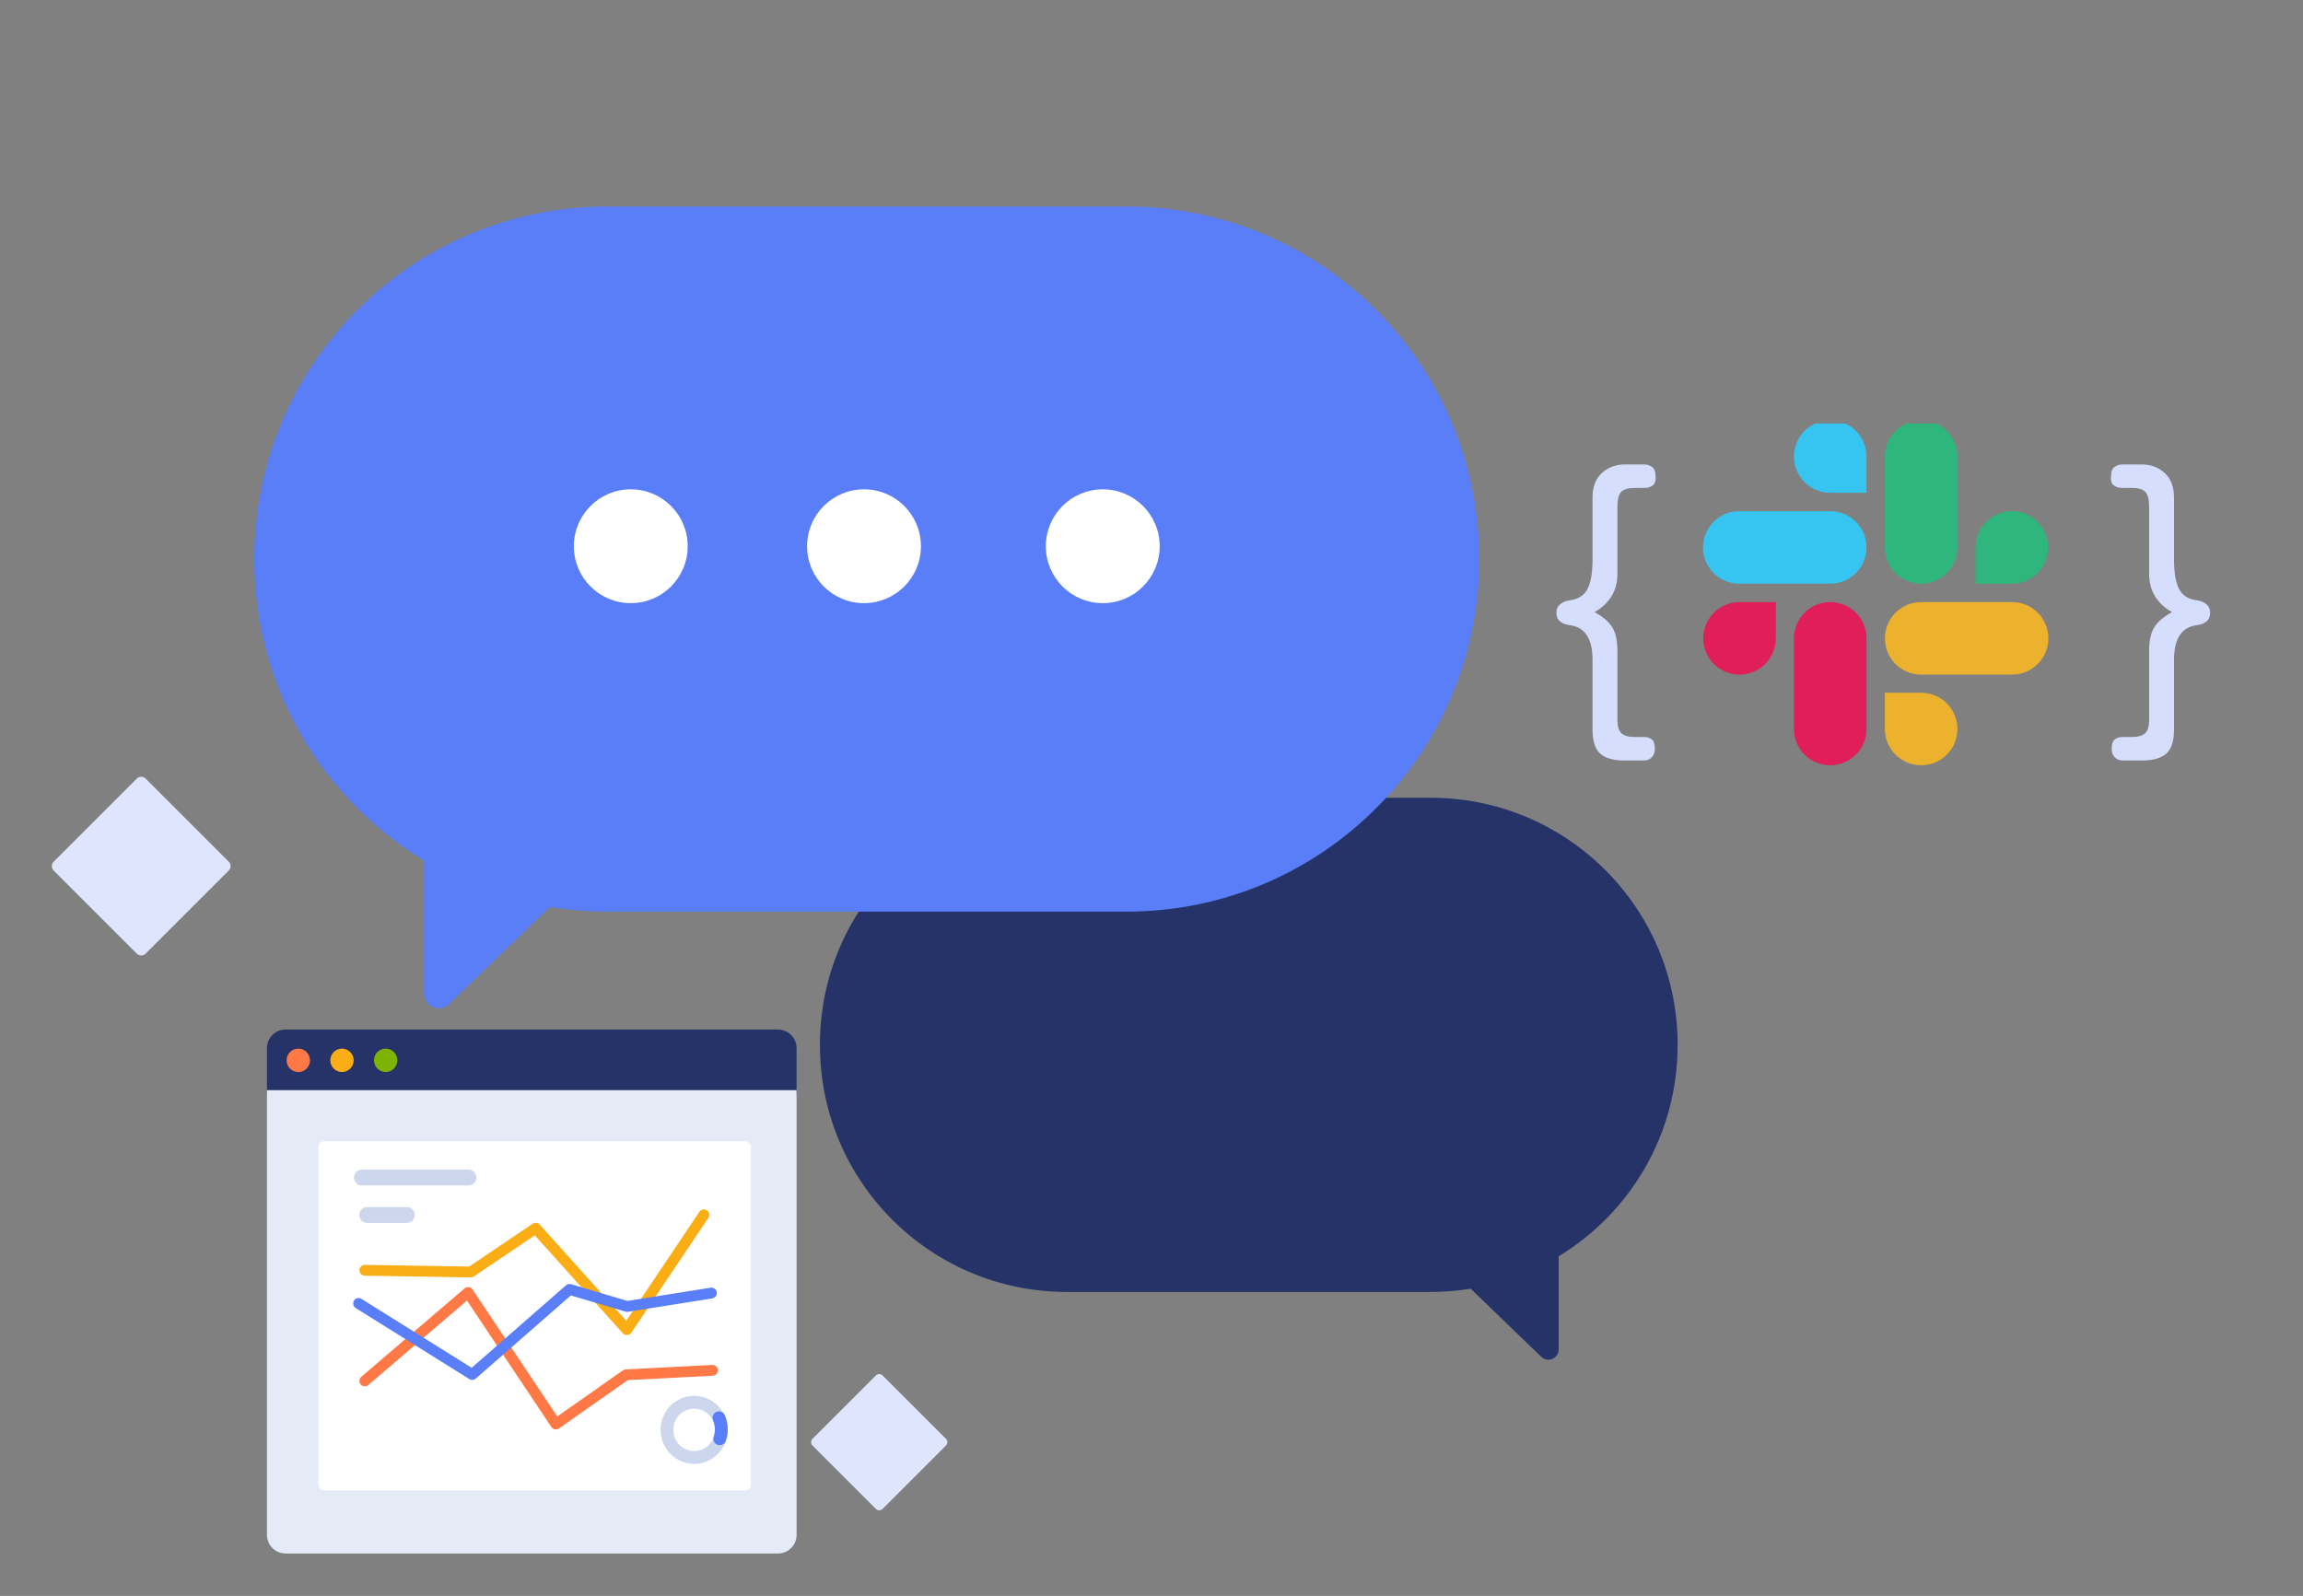 <svg width="264" height="183" viewBox="0 0 264 183" fill="none" xmlns="http://www.w3.org/2000/svg">
<rect x="0" y="0" width="264" height="183" fill="#808080" stroke="none"/>
<path fill-rule="evenodd" clip-rule="evenodd" d="M122.288 91.477C106.66 91.477 93.992 104.145 93.992 119.772V119.845C93.992 135.472 106.66 148.14 122.288 148.14H164.015C165.574 148.14 167.103 148.014 168.594 147.772L176.678 155.58C176.898 155.793 177.191 155.911 177.497 155.911C178.148 155.911 178.676 155.384 178.676 154.732L178.677 144.05C186.85 139.089 192.311 130.105 192.311 119.845V119.772C192.311 104.145 179.643 91.477 164.015 91.477H122.288Z" fill="#253368"/>
<path d="M129.151 23.685H69.57C47.245 23.685 29.148 41.783 29.148 64.107C29.148 86.432 47.245 104.53 69.57 104.53H129.151C151.476 104.53 169.573 86.432 169.573 64.107C169.573 41.783 151.476 23.685 129.151 23.685Z" fill="#597EF7"/>
<path fill-rule="evenodd" clip-rule="evenodd" d="M48.622 92.772V113.933C48.622 114.863 49.376 115.617 50.306 115.617C50.743 115.617 51.162 115.448 51.476 115.145L67.026 100.141L48.622 92.772Z" fill="#597EF7"/>
<path d="M72.307 69.16C75.912 69.16 78.834 66.238 78.834 62.634C78.834 59.029 75.912 56.107 72.307 56.107C68.703 56.107 65.781 59.029 65.781 62.634C65.781 66.238 68.703 69.16 72.307 69.16Z" fill="white"/>
<path d="M99.045 69.16C102.649 69.16 105.571 66.238 105.571 62.634C105.571 59.029 102.649 56.107 99.045 56.107C95.44 56.107 92.518 59.029 92.518 62.634C92.518 66.238 95.44 69.16 99.045 69.16Z" fill="white"/>
<path d="M126.414 69.16C130.018 69.16 132.941 66.238 132.941 62.634C132.941 59.029 130.018 56.107 126.414 56.107C122.809 56.107 119.887 59.029 119.887 62.634C119.887 66.238 122.809 69.16 126.414 69.16Z" fill="white"/>
<path fill-rule="evenodd" clip-rule="evenodd" d="M91.315 125.641H30.602V120.189C30.602 119.007 31.559 118.048 32.739 118.048H89.178C90.358 118.048 91.315 119.007 91.315 120.189V125.641Z" fill="#253368"/>
<path fill-rule="evenodd" clip-rule="evenodd" d="M89.178 178.131H32.739C31.559 178.131 30.602 177.173 30.602 175.99V125.002H91.315V175.99C91.315 177.173 90.358 178.131 89.178 178.131Z" fill="#E4EBF7"/>
<path fill-rule="evenodd" clip-rule="evenodd" d="M35.536 121.582C35.536 122.324 34.935 122.926 34.195 122.926C33.454 122.926 32.854 122.324 32.854 121.582C32.854 120.839 33.454 120.238 34.195 120.238C34.935 120.238 35.536 120.839 35.536 121.582Z" fill="#FF7946"/>
<path fill-rule="evenodd" clip-rule="evenodd" d="M40.544 121.582C40.544 122.324 39.944 122.926 39.203 122.926C38.462 122.926 37.862 122.324 37.862 121.582C37.862 120.839 38.462 120.238 39.203 120.238C39.944 120.238 40.544 120.839 40.544 121.582Z" fill="#FAAD14"/>
<path fill-rule="evenodd" clip-rule="evenodd" d="M45.552 121.582C45.552 122.324 44.952 122.926 44.211 122.926C43.471 122.926 42.87 122.324 42.87 121.582C42.87 120.839 43.471 120.238 44.211 120.238C44.952 120.238 45.552 120.839 45.552 121.582Z" fill="#7CB305"/>
<path fill-rule="evenodd" clip-rule="evenodd" d="M37.164 170.905C36.796 170.905 36.497 170.606 36.497 170.237V131.531C36.497 131.162 36.796 130.863 37.164 130.863H85.416C85.784 130.863 86.083 131.162 86.083 131.531V170.237C86.083 170.606 85.784 170.905 85.416 170.905H37.164Z" fill="white"/>
<path d="M53.255 147.734C53.532 147.497 53.953 147.55 54.163 147.846L54.174 147.861L63.884 162.415L71.394 157.138C71.483 157.075 71.587 157.037 71.695 157.028L71.719 157.026L81.642 156.508C81.984 156.49 82.276 156.753 82.294 157.095C82.311 157.431 82.058 157.718 81.725 157.745L81.707 157.746L71.961 158.255L64.077 163.795C63.797 163.992 63.412 163.924 63.216 163.647L63.205 163.632L53.53 149.131L42.224 158.811C41.968 159.03 41.587 159.005 41.362 158.758L41.349 158.743C41.131 158.488 41.156 158.107 41.403 157.882L41.417 157.869L53.255 147.734Z" fill="#FF7946"/>
<path d="M80.173 138.951C80.364 138.667 80.749 138.591 81.033 138.781C81.312 138.969 81.391 139.343 81.213 139.626L81.203 139.642L72.374 152.807C72.152 153.137 71.683 153.175 71.411 152.89L71.398 152.876L61.306 141.648L54.311 146.368C54.212 146.434 54.096 146.471 53.978 146.474L53.954 146.474L41.81 146.275C41.468 146.27 41.195 145.987 41.2 145.645C41.206 145.309 41.478 145.039 41.813 145.035L41.831 145.035L53.779 145.231L61.06 140.318C61.311 140.149 61.647 140.186 61.855 140.404L61.868 140.418L71.787 151.455L80.173 138.951Z" fill="#FAAD14"/>
<path d="M64.878 147.382C65.032 147.247 65.244 147.198 65.442 147.249L65.462 147.255L71.927 149.172L81.456 147.654C81.788 147.601 82.1 147.823 82.162 148.151L82.165 148.169C82.218 148.501 81.997 148.813 81.668 148.875L81.651 148.879L71.983 150.419C71.9 150.432 71.815 150.428 71.734 150.408L71.71 150.401L65.437 148.54L54.538 158.073C54.337 158.249 54.047 158.276 53.818 158.142L53.801 158.132L40.779 149.985C40.489 149.803 40.401 149.42 40.583 149.13C40.761 148.845 41.133 148.755 41.421 148.924L41.437 148.934L54.068 156.837L64.878 147.382Z" fill="#597EF7"/>
<path fill-rule="evenodd" clip-rule="evenodd" d="M53.698 135.931H41.483C40.983 135.931 40.574 135.521 40.574 135.019C40.574 134.518 40.983 134.108 41.483 134.108H53.698C54.198 134.108 54.607 134.518 54.607 135.019C54.607 135.521 54.198 135.931 53.698 135.931Z" fill="#CCD7EE"/>
<path fill-rule="evenodd" clip-rule="evenodd" d="M46.636 140.227H42.09C41.588 140.227 41.181 139.82 41.181 139.316C41.181 138.813 41.588 138.405 42.09 138.405H46.636C47.138 138.405 47.545 138.813 47.545 139.316C47.545 139.82 47.138 140.227 46.636 140.227Z" fill="#CCD7EE"/>
<path d="M79.572 160.053C77.443 160.053 75.722 161.802 75.722 163.954C75.722 166.106 77.443 167.855 79.572 167.855C81.701 167.855 83.422 166.106 83.422 163.954C83.422 161.802 81.701 160.053 79.572 160.053ZM79.572 161.52C80.885 161.52 81.954 162.607 81.954 163.954C81.954 165.301 80.885 166.387 79.572 166.387C78.258 166.387 77.189 165.301 77.189 163.954C77.189 162.607 78.259 161.52 79.572 161.52Z" fill="#CCD7EE"/>
<path d="M82.132 161.896C82.505 161.737 82.936 161.91 83.095 162.282C83.309 162.783 83.422 163.328 83.422 163.888C83.422 164.346 83.347 164.795 83.201 165.218C83.07 165.601 82.652 165.805 82.269 165.674C81.892 165.544 81.688 165.138 81.807 164.76L81.813 164.742C81.906 164.471 81.954 164.184 81.954 163.888C81.954 163.541 81.888 163.207 81.763 162.899L81.746 162.859C81.587 162.487 81.76 162.056 82.132 161.896Z" fill="#597EF7"/>
<g clip-path="url(#clip0_30_260)">
<path d="M26.226 98.806L16.693 89.274C16.414 88.995 15.961 88.995 15.682 89.274L6.149 98.806C5.87 99.086 5.87 99.539 6.149 99.818L15.682 109.35C15.961 109.63 16.414 109.63 16.693 109.35L26.226 99.818C26.505 99.539 26.505 99.086 26.226 98.806Z" fill="#DEE5FD"/>
</g>
<g clip-path="url(#clip1_30_260)">
<path d="M108.44 164.98L101.175 157.716C100.962 157.503 100.617 157.503 100.404 157.716L93.139 164.98C92.926 165.193 92.926 165.539 93.139 165.752L100.404 173.016C100.617 173.229 100.962 173.229 101.175 173.016L108.44 165.752C108.653 165.539 108.653 165.193 108.44 164.98Z" fill="#DEE5FD"/>
</g>
<g clip-path="url(#clip2_30_260)">
<path fill-rule="evenodd" clip-rule="evenodd" d="M182.785 70.191C183.722 70.696 184.394 71.264 184.799 71.895C185.204 72.527 185.407 73.436 185.407 74.623V82.54C185.407 83.273 185.559 83.784 185.863 84.075C186.167 84.365 186.699 84.51 187.46 84.51H188.486C188.84 84.51 189.132 84.605 189.36 84.794C189.588 84.984 189.702 85.344 189.702 85.874C189.702 86.278 189.581 86.6 189.341 86.84C189.1 87.08 188.815 87.2 188.486 87.2H186.205C184.964 87.2 184.045 86.941 183.45 86.423C182.854 85.906 182.557 84.99 182.557 83.677V75.646C182.557 73.196 181.657 71.871 179.859 71.668C179.453 71.618 179.111 71.479 178.832 71.251C178.553 71.024 178.414 70.696 178.414 70.266C178.414 69.837 178.566 69.503 178.87 69.263C179.174 69.023 179.541 68.878 179.973 68.827C180.935 68.701 181.607 68.265 181.987 67.52C182.367 66.775 182.557 65.645 182.557 64.129V57.045C182.557 55.833 182.911 54.899 183.621 54.242C184.33 53.586 185.217 53.257 186.281 53.257H188.486C188.815 53.257 189.113 53.352 189.379 53.541C189.645 53.731 189.778 54.09 189.778 54.621C189.828 55.101 189.727 55.442 189.474 55.644C189.22 55.846 188.891 55.947 188.486 55.947H187.384C186.648 55.947 186.135 56.098 185.844 56.401C185.553 56.704 185.407 57.298 185.407 58.182V65.834C185.407 67.728 184.533 69.181 182.785 70.191Z" fill="#D5DFFD"/>
<path fill-rule="evenodd" clip-rule="evenodd" d="M246.363 65.834V58.182C246.363 57.298 246.218 56.704 245.926 56.401C245.635 56.098 245.122 55.947 244.387 55.947H243.285C242.88 55.947 242.55 55.846 242.297 55.644C242.044 55.442 241.942 55.101 241.993 54.621C241.993 54.09 242.126 53.731 242.392 53.541C242.658 53.352 242.956 53.257 243.285 53.257H245.489C246.553 53.257 247.44 53.586 248.149 54.242C248.859 54.899 249.214 55.833 249.214 57.045V64.129C249.214 65.645 249.404 66.775 249.784 67.52C250.164 68.265 250.835 68.701 251.798 68.827C252.229 68.878 252.596 69.023 252.9 69.263C253.204 69.503 253.356 69.837 253.356 70.266C253.356 70.696 253.217 71.024 252.938 71.251C252.66 71.479 252.318 71.618 251.912 71.668C250.113 71.871 249.214 73.196 249.214 75.646V83.677C249.214 84.99 248.916 85.906 248.32 86.423C247.725 86.941 246.807 87.2 245.565 87.2H243.285C242.956 87.2 242.671 87.08 242.43 86.84C242.189 86.6 242.069 86.278 242.069 85.874C242.069 85.344 242.183 84.984 242.411 84.794C242.639 84.605 242.93 84.51 243.285 84.51H244.311C245.071 84.51 245.603 84.365 245.907 84.075C246.211 83.784 246.363 83.273 246.363 82.54V74.623C246.363 73.436 246.566 72.527 246.971 71.895C247.377 71.264 248.048 70.696 248.986 70.191C247.237 69.181 246.363 67.728 246.363 65.834Z" fill="#D5DFFD"/>
<g clip-path="url(#clip3_30_260)">
<path d="M203.567 73.197C203.567 75.496 201.709 77.354 199.409 77.354C197.11 77.354 195.252 75.496 195.252 73.197C195.252 70.898 197.11 69.039 199.409 69.039H203.567V73.197ZM205.646 73.197C205.646 70.898 207.504 69.039 209.803 69.039C212.102 69.039 213.961 70.898 213.961 73.197V83.591C213.961 85.89 212.102 87.748 209.803 87.748C207.504 87.748 205.646 85.89 205.646 83.591V73.197Z" fill="#E01E5A"/>
<path d="M209.803 56.504C207.504 56.504 205.646 54.646 205.646 52.346C205.646 50.047 207.504 48.189 209.803 48.189C212.102 48.189 213.961 50.047 213.961 52.346V56.504H209.803ZM209.803 58.614C212.102 58.614 213.961 60.472 213.961 62.772C213.961 65.071 212.102 66.929 209.803 66.929H199.378C197.079 66.929 195.22 65.071 195.22 62.772C195.22 60.472 197.079 58.614 199.378 58.614H209.803Z" fill="#36C5F0"/>
<path d="M226.465 62.772C226.465 60.472 228.323 58.614 230.622 58.614C232.921 58.614 234.779 60.472 234.779 62.772C234.779 65.071 232.921 66.929 230.622 66.929H226.465V62.772ZM224.386 62.772C224.386 65.071 222.527 66.929 220.228 66.929C217.929 66.929 216.071 65.071 216.071 62.772V52.346C216.071 50.047 217.929 48.189 220.228 48.189C222.527 48.189 224.386 50.047 224.386 52.346V62.772Z" fill="#2EB67D"/>
<path d="M220.228 79.433C222.527 79.433 224.386 81.291 224.386 83.591C224.386 85.89 222.527 87.748 220.228 87.748C217.929 87.748 216.071 85.89 216.071 83.591V79.433H220.228ZM220.228 77.354C217.929 77.354 216.071 75.496 216.071 73.197C216.071 70.898 217.929 69.039 220.228 69.039H230.653C232.953 69.039 234.811 70.898 234.811 73.197C234.811 75.496 232.953 77.354 230.653 77.354H220.228Z" fill="#ECB22E"/>
</g>
</g>
<defs>
<clipPath id="clip0_30_260">
<rect width="22.892" height="22.892" fill="white" transform="translate(16.188 83.109) rotate(45)"/>
</clipPath>
<clipPath id="clip1_30_260">
<rect width="17.447" height="17.447" fill="white" transform="translate(100.79 153.017) rotate(45)"/>
</clipPath>
<clipPath id="clip2_30_260">
<rect width="92.062" height="43.502" fill="white" transform="translate(170.973 48.56)"/>
</clipPath>
<clipPath id="clip3_30_260">
<rect width="40" height="40" fill="white" transform="translate(195 48)"/>
</clipPath>
</defs>
</svg>
